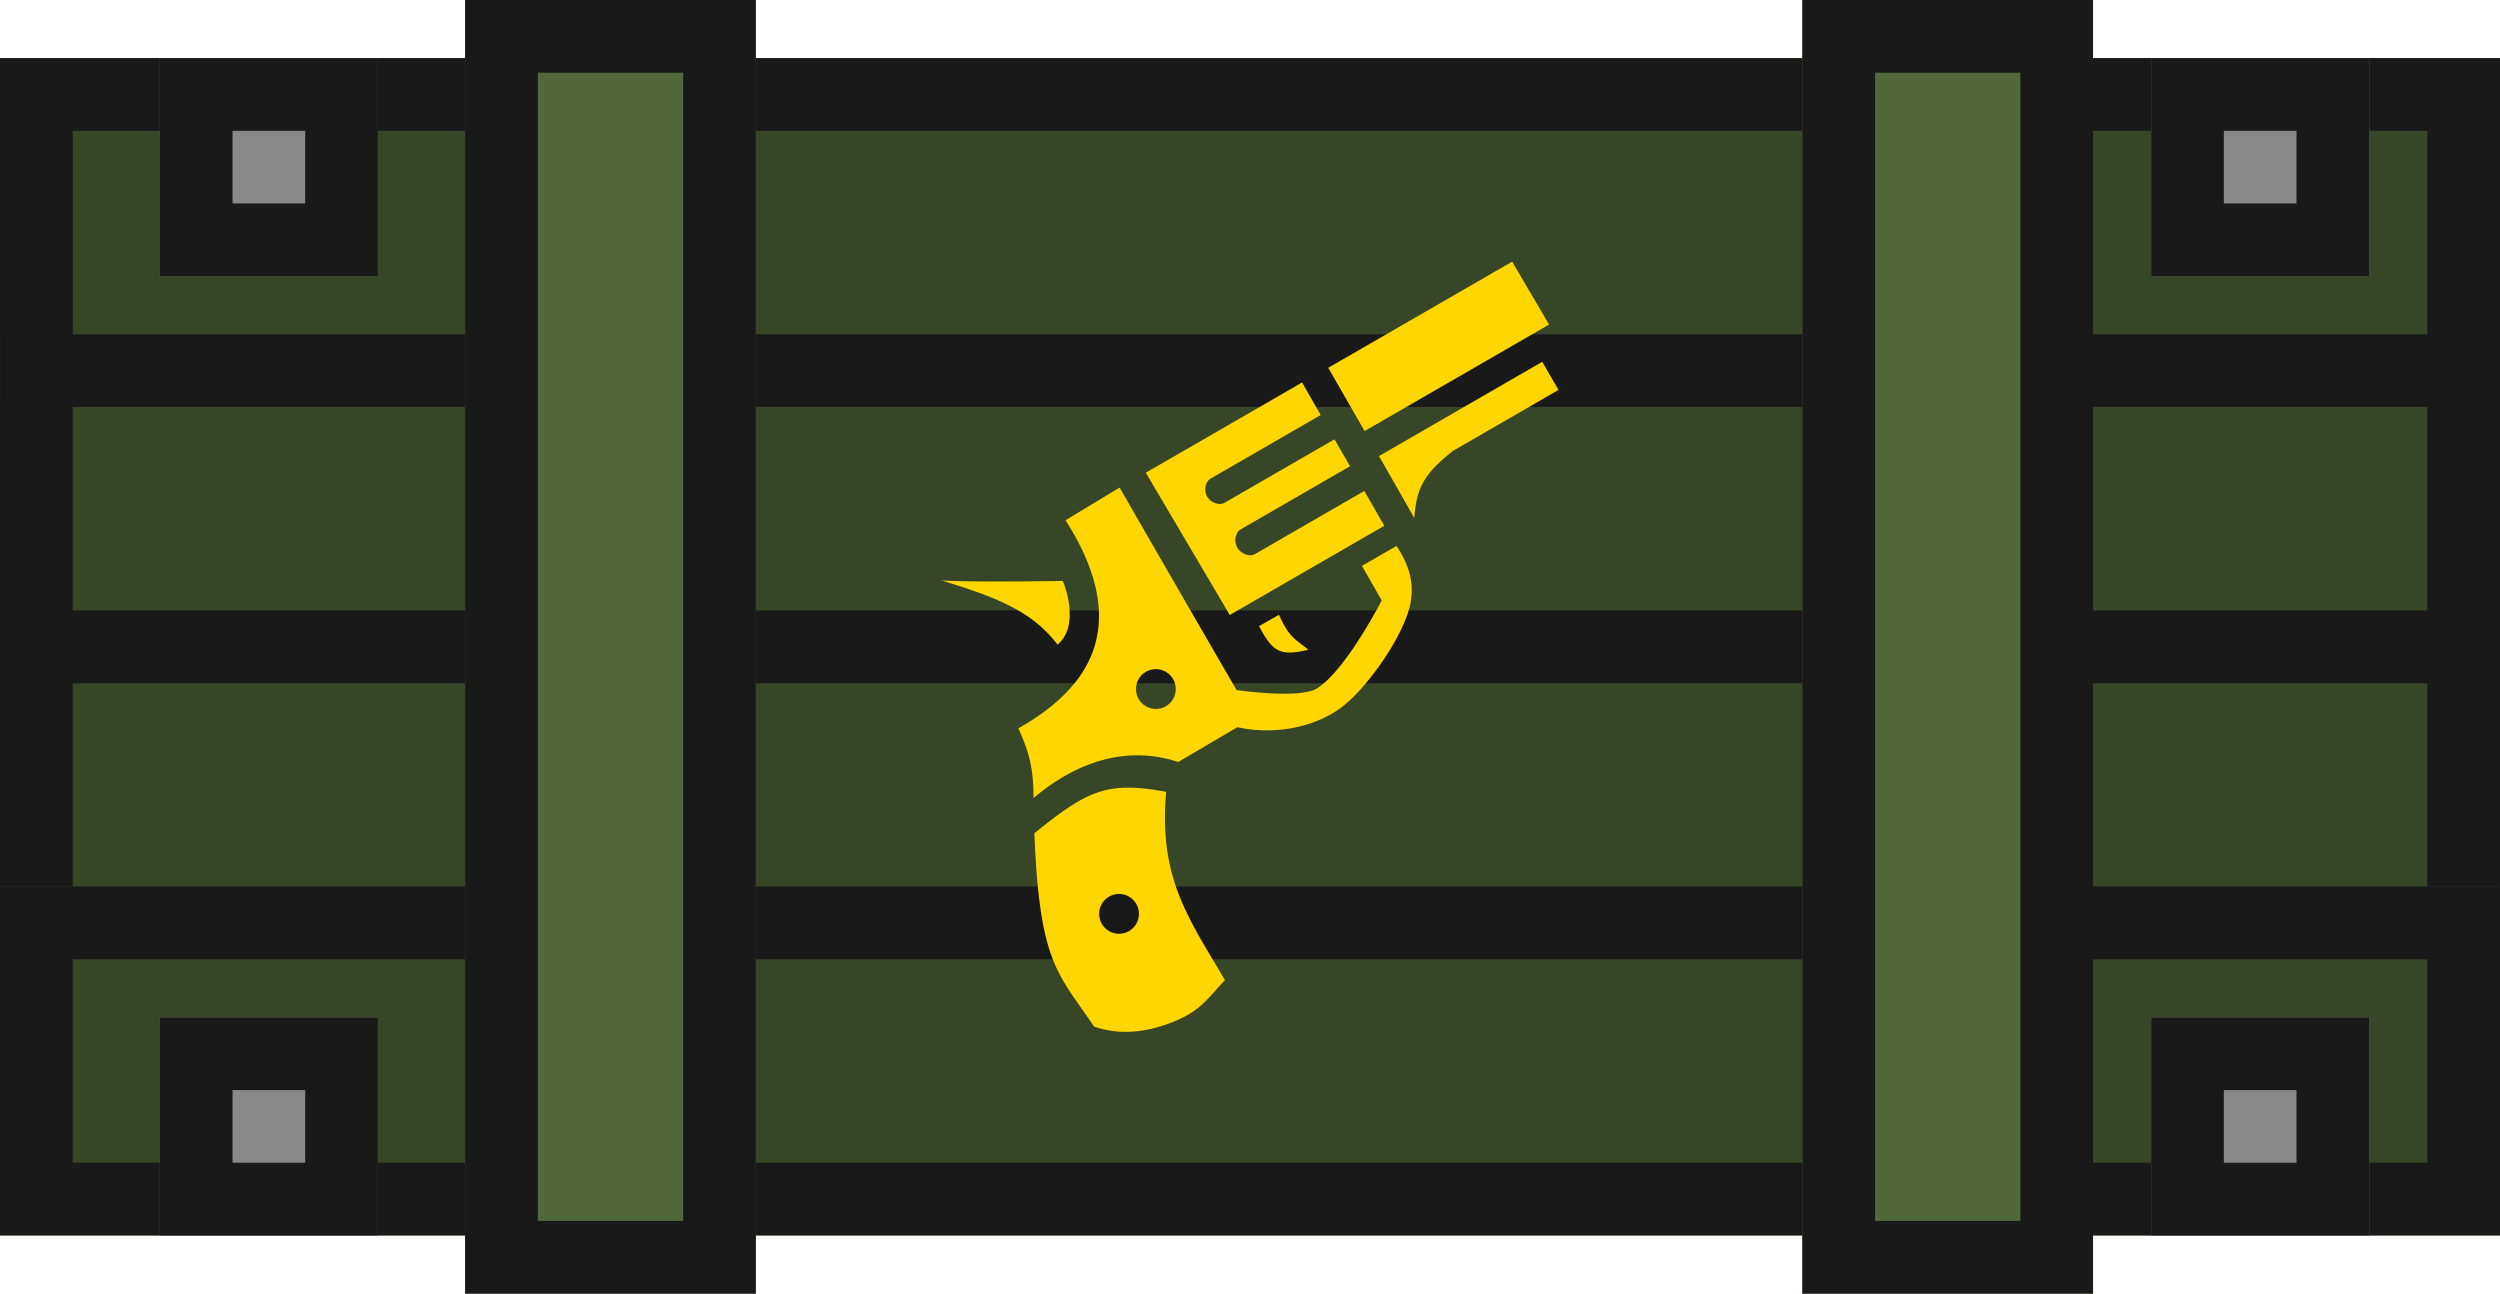 <?xml version="1.0" encoding="UTF-8" standalone="no"?>
<svg
   xmlns:dc="http://purl.org/dc/elements/1.1/"
   xmlns:cc="http://creativecommons.org/ns#"
   xmlns:rdf="http://www.w3.org/1999/02/22-rdf-syntax-ns#"
   xmlns:svg="http://www.w3.org/2000/svg"
   xmlns="http://www.w3.org/2000/svg"
   xmlns:sodipodi="http://sodipodi.sourceforge.net/DTD/sodipodi-0.dtd"
   xmlns:inkscape="http://www.inkscape.org/namespaces/inkscape"
   width="172"
   height="89"
   viewBox="0 0 45.508 23.548"
   version="1.1"
   id="svg22"
   sodipodi:docname="map-crate-15.svg"
   inkscape:version="0.92.2 (5c3e80d, 2017-08-06)">
  <defs
     id="defs26">
    <clipPath
       id="b">
      <path
         style="fill:#4d2600;stroke-width:3.532"
         inkscape:connector-curvature="0"
         d="m -4.763,273.187 v -5.82 h 28.575 v 5.82 z"
         id="path8-6" />
    </clipPath>
    <clipPath
       id="c">
      <path
         style="fill:#4d2600;stroke-width:3.532"
         inkscape:connector-curvature="0"
         d="m -4.763,273.187 v -5.82 h 28.575 v 5.82 z"
         id="path11" />
    </clipPath>
    <clipPath
       id="d">
      <path
         style="fill:#4d2600;stroke-width:3.532"
         inkscape:connector-curvature="0"
         d="m -4.763,273.187 v -5.82 h 28.575 v 5.82 z"
         id="path14-1" />
    </clipPath>
    <clipPath
       id="e">
      <path
         style="fill:#4d2600;stroke-width:3.532"
         inkscape:connector-curvature="0"
         d="m -4.763,273.187 v -5.82 h 28.575 v 5.82 z"
         id="path17" />
    </clipPath>
    <clipPath
       id="f">
      <path
         style="fill:#eda500;stroke-width:2.114;stroke-miterlimit:10"
         inkscape:connector-curvature="0"
         stroke-miterlimit="10"
         d="m -307.054,16.14 h 5.821 v 5.821 h -5.821 z"
         id="path2" />
    </clipPath>
    <clipPath
       clipPathUnits="userSpaceOnUse"
       id="clipPath1009">
      <path
         inkscape:connector-curvature="0"
         id="path1011"
         d="M 0,0 V 26.458 H 41.275 V 0 Z M 4.233,4.233 H 10.583 V 22.225 H 4.233 Z m 10.583,0 H 26.458 V 22.225 H 14.816 Z m 15.875,0 h 6.35 V 22.225 h -6.35 z"
         clip-path="none"
         style="fill:#7d3e00;stroke:none;stroke-width:3.144"
         sodipodi:nodetypes="cccccccccccccccccccc" />
    </clipPath>
    <clipPath
       clipPathUnits="userSpaceOnUse"
       id="clipPath1032">
      <rect
         id="rect1034"
         width="4.233"
         height="42.333"
         x="-24.342"
         y="8.5700752e-015"
         rx="0"
         style="fill:#434e35;fill-opacity:1;stroke-width:0.725" />
    </clipPath>
    <clipPath
       clipPathUnits="userSpaceOnUse"
       id="clipPath1042">
      <rect
         style="fill:#434e35;fill-opacity:1;stroke-width:0.811"
         rx="0"
         y="8.2769637e-015"
         x="-24.342"
         height="42.333"
         width="5.292"
         id="rect1044" />
    </clipPath>
    <clipPath
       clipPathUnits="userSpaceOnUse"
       id="clipPath1056">
      <path
         style="fill:#4d2600;stroke:none;stroke-width:1.277;stroke-miterlimit:10"
         inkscape:connector-curvature="0"
         id="path1058"
         d="M 10.583,1.058 V 25.4 H 5.292 V 1.058 Z"
         stroke-miterlimit="10"
         clip-path="none" />
    </clipPath>
    <clipPath
       clipPathUnits="userSpaceOnUse"
       id="clipPath1069">
      <path
         inkscape:connector-curvature="0"
         id="path1071"
         d="M 3.5474804e-4,37.042 V 57.15 H 45.508 V 37.042 Z"
         clip-path="none"
         style="fill:#7d3e00;stroke:none;stroke-width:3.068"
         sodipodi:nodetypes="ccccc" />
    </clipPath>
    <clipPath
       clipPathUnits="userSpaceOnUse"
       id="clipPath1097">
      <rect
         id="rect1099"
         width="24.342"
         height="39.158"
         x="-24.342"
         y="6.4897543e-015"
         rx="0"
         style="fill:#434e35;fill-opacity:1;stroke-width:1.673" />
    </clipPath>
    <clipPath
       clipPathUnits="userSpaceOnUse"
       id="clipPath1118">
      <path
         style="fill:#4d2600;stroke:none;stroke-width:1.683;stroke-miterlimit:10"
         inkscape:connector-curvature="0"
         id="path1120"
         d="M 42.333,5.292 H 0 V 3.9999999e-7 h 42.333 z"
         stroke-miterlimit="10"
         clip-path="none" />
    </clipPath>
    <clipPath
       clipPathUnits="userSpaceOnUse"
       id="clipPath1140">
      <path
         style="fill:#888888;stroke:none;stroke-width:1.775;stroke-miterlimit:10"
         inkscape:connector-curvature="0"
         id="path1142"
         d="m 26.458,38.695 h -6.335 v -3.77 h 6.335 z"
         stroke-miterlimit="10" />
    </clipPath>
    <clipPath
       clipPathUnits="userSpaceOnUse"
       id="clipPath1156">
      <rect
         id="rect1158"
         width="5.292"
         height="45.508"
         x="-40.217"
         y="1.4993492e-006"
         rx="0"
         style="fill:#434e35;fill-opacity:1;stroke-width:0.841" />
    </clipPath>
    <clipPath
       clipPathUnits="userSpaceOnUse"
       id="clipPath1164">
      <path
         clip-path="none"
         stroke-miterlimit="10"
         d="M 11.642,33.867 V 58.208 H 6.35 V 33.867 Z"
         id="path1166"
         inkscape:connector-curvature="0"
         style="fill:#4d2600;stroke:none;stroke-width:1.277;stroke-miterlimit:10" />
    </clipPath>
    <clipPath
       clipPathUnits="userSpaceOnUse"
       id="clipPath1182">
      <path
         stroke-miterlimit="10"
         d="M 3.175,57.15 V 53.975 H 6.35 v 3.175 z"
         id="path1184"
         inkscape:connector-curvature="0"
         style="fill:#888888;stroke:none;stroke-width:1.153;stroke-miterlimit:10" />
    </clipPath>
    <clipPath
       clipPathUnits="userSpaceOnUse"
       id="clipPath903">
      <rect
         style="fill:#434e35;fill-opacity:1;stroke-width:0.921"
         rx="0"
         y="-1.499361e-006"
         x="-23.283"
         height="45.508"
         width="6.35"
         id="rect905" />
    </clipPath>
    <clipPath
       clipPathUnits="userSpaceOnUse"
       id="clipPath917">
      <path
         style="fill:#4d2600;stroke:none;stroke-width:1.256;stroke-miterlimit:10"
         inkscape:connector-curvature="0"
         id="path919"
         d="M 13.758,1.852 V 25.4 H 8.467 V 1.852 Z"
         stroke-miterlimit="10"
         clip-path="none" />
    </clipPath>
    <clipPath
       clipPathUnits="userSpaceOnUse"
       id="clipPath927">
      <path
         style="fill:#888888;stroke:none;stroke-width:1.441;stroke-miterlimit:10"
         inkscape:connector-curvature="0"
         id="path929"
         d="M 39.158,6.879 V 2.91 h 3.969 v 3.969 z"
         stroke-miterlimit="10" />
    </clipPath>
    <clipPath
       clipPathUnits="userSpaceOnUse"
       id="clipPath940">
      <path
         stroke-miterlimit="10"
         d="m 19.05,24.342 v -3.969 h 7.408 v 3.969 z"
         id="path942"
         inkscape:connector-curvature="0"
         style="fill:#888888;stroke:none;stroke-width:1.969;stroke-miterlimit:10" />
    </clipPath>
  </defs>
  <sodipodi:namedview
     pagecolor="#ffffff"
     bordercolor="#666666"
     borderopacity="1"
     objecttolerance="10"
     gridtolerance="10"
     guidetolerance="10"
     inkscape:pageopacity="0"
     inkscape:pageshadow="2"
     inkscape:window-width="1920"
     inkscape:window-height="1017"
     id="namedview24"
     showgrid="true"
     fit-margin-top="0"
     fit-margin-left="0"
     fit-margin-right="0"
     fit-margin-bottom="0"
     inkscape:object-paths="true"
     inkscape:snap-intersection-paths="true"
     inkscape:snap-smooth-nodes="true"
     inkscape:snap-midpoints="true"
     inkscape:zoom="4.6354778"
     inkscape:cx="87.610336"
     inkscape:cy="51.69849"
     inkscape:window-x="1912"
     inkscape:window-y="-8"
     inkscape:window-maximized="1"
     inkscape:current-layer="svg22">
    <inkscape:grid
       type="xygrid"
       id="grid974"
       empspacing="4"
       originx="2.0767095e-014"
       originy="34.925" />
  </sodipodi:namedview>
  <rect
     clip-path="url(#clipPath903)"
     style="fill:#374626;fill-opacity:1;stroke:#191919;stroke-width:2.646;stroke-miterlimit:4;stroke-dasharray:none;stroke-opacity:1"
     rx="0"
     y="-1.499361e-006"
     x="-23.283"
     height="45.508"
     width="6.35"
     id="rect907"
     transform="rotate(-90,-2.91,-2.91)" />
  <rect
     transform="rotate(-90,-5.424,-5.424)"
     id="rect909"
     width="6.35"
     height="45.508"
     x="-23.283"
     y="-1.499361e-006"
     rx="0"
     style="fill:#374626;fill-opacity:1;stroke:#191919;stroke-width:2.646;stroke-miterlimit:4;stroke-dasharray:none;stroke-opacity:1"
     clip-path="url(#clipPath903)" />
  <rect
     clip-path="url(#clipPath903)"
     style="fill:#374626;fill-opacity:1;stroke:#191919;stroke-width:2.646;stroke-miterlimit:4;stroke-dasharray:none;stroke-opacity:1"
     rx="0"
     y="-1.499361e-006"
     x="-23.283"
     height="45.508"
     width="6.35"
     id="rect911"
     transform="rotate(-90,-7.937,-7.938)" />
  <rect
     transform="rotate(-90,-0.397,-0.397)"
     id="rect901"
     width="6.35"
     height="45.508"
     x="-23.283"
     y="-1.499361e-006"
     rx="0"
     style="fill:#374626;fill-opacity:1;stroke:#191919;stroke-width:2.646;stroke-miterlimit:4;stroke-dasharray:none;stroke-opacity:1"
     clip-path="url(#clipPath903)" />
  <path
     clip-path="url(#clipPath917)"
     stroke-miterlimit="10"
     d="M 13.758,1.852 V 25.4 H 8.467 V 1.852 Z"
     id="path915"
     inkscape:connector-curvature="0"
     style="fill:#51683a;fill-opacity:1;stroke:#191919;stroke-width:2.646;stroke-miterlimit:10;stroke-dasharray:none;stroke-opacity:1"
     transform="translate(1.499361e-6,-1.852)" />
  <path
     style="fill:#51683a;fill-opacity:1;stroke:#191919;stroke-width:2.646;stroke-miterlimit:10;stroke-dasharray:none;stroke-opacity:1"
     inkscape:connector-curvature="0"
     id="path921"
     d="M 13.758,1.852 V 25.4 H 8.467 V 1.852 Z"
     stroke-miterlimit="10"
     clip-path="url(#clipPath917)"
     transform="translate(24.342,-1.852)" />
  <path
     stroke-miterlimit="10"
     d="M 39.158,6.879 V 2.91 h 3.969 v 3.969 z"
     id="path925"
     inkscape:connector-curvature="0"
     style="fill:#888888;stroke:#191919;stroke-width:2.646;stroke-miterlimit:10;stroke-dasharray:none;stroke-opacity:1"
     clip-path="url(#clipPath927)"
     transform="translate(1.499361e-6,-1.852)" />
  <path
     clip-path="url(#clipPath927)"
     style="fill:#888888;stroke:#191919;stroke-width:2.646;stroke-miterlimit:10;stroke-dasharray:none;stroke-opacity:1"
     inkscape:connector-curvature="0"
     id="path931"
     d="M 39.158,6.879 V 2.91 h 3.969 v 3.969 z"
     stroke-miterlimit="10"
     transform="translate(1.499361e-6,15.61)" />
  <path
     clip-path="url(#clipPath927)"
     style="fill:#888888;stroke:#191919;stroke-width:2.646;stroke-miterlimit:10;stroke-dasharray:none;stroke-opacity:1"
     inkscape:connector-curvature="0"
     id="path933"
     d="M 39.158,6.879 V 2.91 h 3.969 v 3.969 z"
     stroke-miterlimit="10"
     transform="translate(-36.248,-1.852)" />
  <path
     transform="translate(-36.248,15.61)"
     stroke-miterlimit="10"
     d="M 39.158,6.879 V 2.91 h 3.969 v 3.969 z"
     id="path935"
     inkscape:connector-curvature="0"
     style="fill:#888888;stroke:#191919;stroke-width:2.646;stroke-miterlimit:10;stroke-dasharray:none;stroke-opacity:1"
     clip-path="url(#clipPath927)" />
  <path
     inkscape:connector-curvature="0"
     style="fill:#ffd600;fill-opacity:1;stroke:none;stroke-width:0.386"
     d="m 23.281,11.192 c 0.187,0.408 0.278,0.43 0.536,0.635 -0.492,0.116 -0.642,0.064 -0.898,-0.43 z m -2.424,1.039 a 0.362,0.362 0 1 1 0.343,0.637 0.362,0.362 0 0 1 -0.343,-0.637 z M 18.829,15.169 c 0.095,2.368 0.421,2.532 1.087,3.518 0.487,0.172 1.011,0.1 1.501,-0.111 0.456,-0.196 0.587,-0.426 0.881,-0.734 -0.661,-1.129 -1.209,-1.853 -1.07,-3.428 -1.095,-0.203 -1.444,-0.014 -2.399,0.754 z m 1.35,1.159 a 0.362,0.362 0 1 1 0.343,0.636 0.362,0.362 0 0 1 -0.343,-0.636 z m 4,-9.632 0.661,1.151 3.358,-1.939 -0.672,-1.145 c -1.831,1.057 -1.732,1 -3.347,1.932 z m -0.477,0.266 -0.501,0.29 -2.344,1.353 1.529,2.59 2.813,-1.624 -0.364,-0.634 -1.988,1.148 c -0.106,0.061 -0.263,-0.01 -0.324,-0.116 -0.061,-0.106 -0.042,-0.272 0.064,-0.334 l 1.988,-1.148 -0.283,-0.49 -1.997,1.153 c -0.106,0.061 -0.26,-0.005 -0.321,-0.111 -0.061,-0.106 -0.039,-0.267 0.067,-0.329 l 2,-1.155 z m -5.164,6.295 c 0.184,0.42 0.277,0.698 0.275,1.271 1.011,-0.851 1.936,-0.887 2.635,-0.657 l 1.077,-0.634 c 0.674,0.153 1.45,5.35e-4 1.937,-0.395 0.487,-0.396 1.087,-1.284 1.206,-1.828 0.087,-0.4 -0.02,-0.73 -0.247,-1.076 l -0.629,0.363 0.36,0.629 c -0.24,0.455 -0.753,1.335 -1.185,1.606 -0.326,0.19 -1.457,0.026 -1.457,0.026 0,0 -1.39,-2.398 -2.129,-3.687 l -0.985,0.595 c 1.324,2.072 0.236,3.169 -0.857,3.787 z m -1.4,-2.691 c 0.557,0.036 2.209,0.009 2.209,0.009 0,0 0.338,0.796 -0.096,1.16 -0.473,-0.624 -1.143,-0.871 -2.113,-1.169 z m 7.964,-2.263 a 190.689,190.689 0 0 1 0.643,1.127 c 0.038,-0.504 0.142,-0.788 0.713,-1.228 l 1.912,-1.104 -0.296,-0.512 -2.972,1.716 z"
     id="path2-1" />
</svg>
